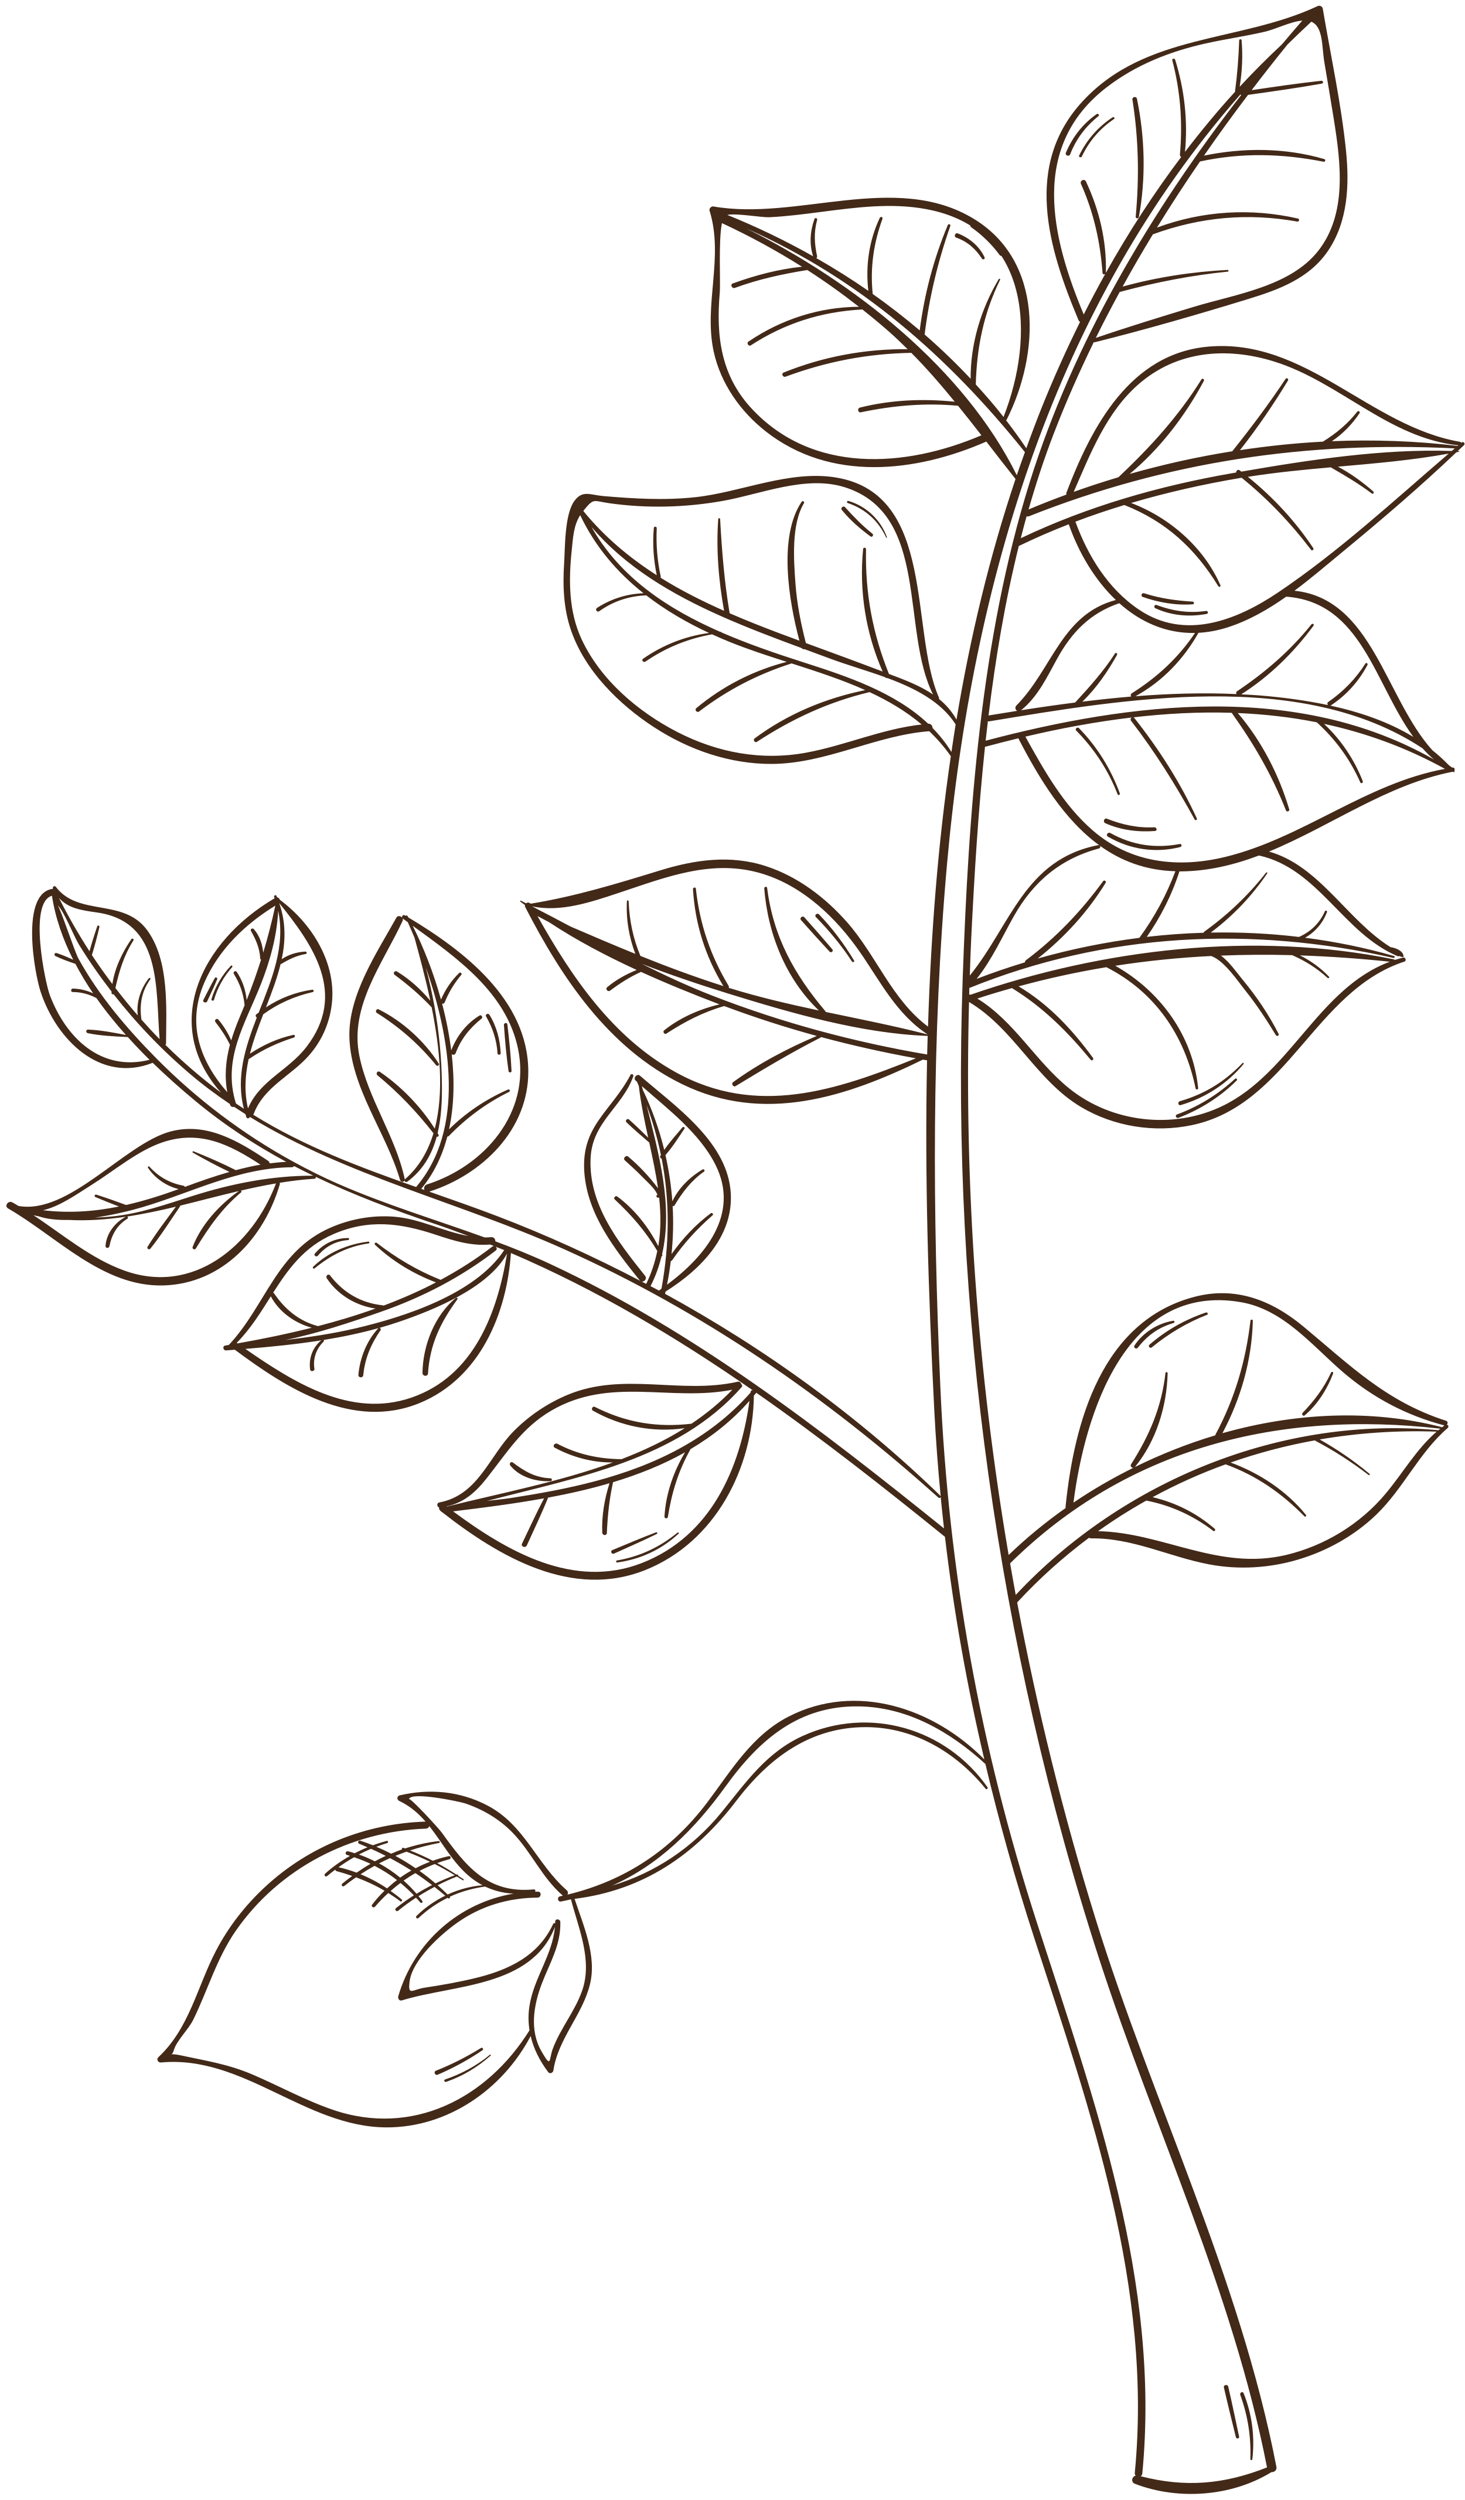 <svg width="201" height="343" viewBox="0 0 201 343" fill="none" xmlns="http://www.w3.org/2000/svg">
<path d="M22.094 282.962C33.386 281.914 41.862 291.806 52.981 291.866C61.414 291.911 68.981 286.636 72.807 279.332C73.221 281.099 74.057 282.752 75.22 284.288C75.442 284.581 75.875 284.378 75.923 284.062C76.591 279.64 79.907 276.475 80.946 272.227C81.896 268.345 80.054 264.182 78.833 260.513C88.202 259.342 95.331 254.531 101.009 247.079C105.482 241.208 111.146 236.92 118.868 236.954C125.428 236.983 131.187 240.426 135.231 245.41C135.368 245.578 135.602 245.365 135.482 245.195C129.796 237.084 119.262 234.024 110.159 238.149C105.124 240.43 102.368 244.513 98.99 248.643C94.981 253.546 89.852 256.94 83.993 258.693C90.36 255.852 95.246 251.055 99.584 245.04C104.153 238.705 109.599 233.969 117.869 234.106C124.533 234.216 130.374 237.604 135.17 241.983C135.178 241.99 135.187 241.987 135.194 241.992C137.092 249.992 139.323 257.954 141.916 265.931C149.641 289.694 158.158 313.884 155.694 339.266C155.678 339.427 155.729 339.553 155.813 339.644C155.3 339.766 155.109 340.534 155.722 340.768C161.676 343.05 168.988 342.517 174.441 339.164C174.817 339.184 175.217 338.916 175.125 338.439C170.095 312.414 158.124 288.431 150.304 263.229C145.883 248.98 142.309 234.489 139.556 219.848C142.607 216.539 145.917 213.589 149.423 210.966C149.493 211.019 149.578 211.058 149.695 211.056C155.389 210.979 160.37 213.566 165.857 214.616C169.921 215.393 174.145 215.141 178.108 213.963C182.069 212.786 185.829 210.69 188.814 207.817C192.558 204.212 194.673 199.333 198.627 195.914C198.822 195.745 198.698 195.51 198.51 195.455C198.659 195.292 198.664 195.006 198.39 194.918C190.168 192.278 185.242 187.316 178.819 181.985C174.485 178.388 169.555 176.452 163.942 177.903C151.133 181.215 147.374 195.169 146.197 206.7C146.19 206.77 146.2 206.83 146.215 206.887C143.42 208.859 140.794 211.018 138.388 213.336C134.118 188.31 132.279 162.879 132.953 137.469C139.14 141.143 142.145 148.205 148.324 151.88C152.836 154.563 158.387 155.441 163.52 154.364C176.705 151.599 180.359 135.949 192.697 131.921C193.011 131.818 192.831 131.293 192.517 131.371C192.126 131.469 191.747 131.581 191.374 131.703C191.347 131.662 191.305 131.63 191.245 131.618C172.158 127.734 151.454 130.139 133.156 136.473C133.094 136.453 133.034 136.442 132.975 136.445C132.982 136.146 132.984 135.846 132.994 135.547C151.73 127.972 171.551 126.994 191.173 131.42C191.341 131.458 191.439 131.212 191.267 131.162C187.253 130.006 183.169 129.186 179.055 128.649C180.438 127.878 181.498 126.636 182.063 125.135C182.134 124.947 181.851 124.849 181.772 125.03C181.068 126.648 179.821 127.837 178.222 128.544C174.203 128.06 170.156 127.871 166.113 127.945C169.146 125.68 171.732 122.966 173.862 119.829C173.931 119.727 173.781 119.626 173.706 119.721C171.278 122.826 168.441 125.506 165.244 127.808C165.179 127.855 165.149 127.911 165.134 127.969C162.53 128.045 159.929 128.237 157.339 128.535C159.274 125.761 160.777 122.778 161.819 119.547C161.873 119.547 161.923 119.552 161.977 119.552C165.762 119.523 169.305 118.657 172.728 117.37C180.85 119.133 184.302 128.06 191.75 131.177C191.856 131.221 191.943 131.203 192.008 131.156C192.147 131.238 192.289 131.301 192.49 131.304C192.527 131.304 192.57 131.279 192.57 131.237C192.573 130.469 191.489 130.039 190.779 129.942C184.782 126.188 181.052 118.792 174.108 116.829C182.545 113.361 190.336 107.61 199.347 105.872C199.361 105.884 199.375 105.895 199.389 105.908C199.483 105.994 199.633 105.876 199.544 105.775C199.54 105.77 199.535 105.766 199.53 105.761C199.669 105.584 199.554 105.258 199.265 105.301C199.253 105.303 199.241 105.306 199.229 105.308C199.226 105.306 199.226 105.303 199.223 105.301C199.075 105.203 198.936 105.093 198.792 104.989C198.077 104.251 197.324 103.566 196.53 102.937C190.052 95.774 188.297 82.141 177.6 81.045C179.935 79.308 182.151 77.399 184.323 75.611C189.621 71.249 194.84 66.776 199.82 62.05C199.943 62.026 200.068 62.009 200.191 61.984C200.241 61.974 200.239 61.896 200.187 61.894C200.122 61.891 200.056 61.893 199.991 61.89C200.12 61.767 200.251 61.648 200.38 61.525C200.427 61.508 200.459 61.479 200.475 61.437C200.602 61.315 200.734 61.198 200.86 61.076C201.083 60.861 200.784 60.505 200.544 60.708C200.527 60.722 200.511 60.737 200.494 60.751C200.459 60.685 200.404 60.63 200.311 60.614C187.886 58.465 179.215 46.415 165.85 47.549C155.054 48.465 149.777 58.519 146.321 67.576C146.281 67.682 146.288 67.774 146.314 67.855C144.564 68.501 142.827 69.173 141.12 69.897C142.125 66.392 143.25 62.936 144.548 59.563C146.195 55.282 148.052 51.074 150.069 46.936C150.108 46.95 150.145 46.971 150.192 46.959C157.265 45.193 164.295 43.16 171.264 41.023C175.464 39.736 179.628 38.204 182.196 34.428C184.935 30.4 185.15 25.418 184.678 20.724C184.021 14.192 182.576 7.668 181.488 1.196C181.434 0.873 181.071 0.702 180.782 0.837C170.06 5.864 157.254 4.529 148.589 13.84C140.378 22.663 143.823 34.068 147.985 43.946C148.032 44.056 148.105 44.12 148.186 44.163C146.306 47.961 144.571 51.826 142.996 55.737C142.228 57.644 141.509 59.567 140.811 61.498C139.935 60.186 138.999 58.914 138.037 57.661C138.07 57.636 138.101 57.605 138.123 57.561C142.639 48.609 143.267 35.809 133.51 29.964C122.766 23.529 109.381 30.342 97.876 28.325C97.587 28.274 97.263 28.609 97.353 28.9C99.342 35.324 96.515 41.777 97.919 48.227C98.873 52.608 101.575 56.453 105.078 59.196C113.941 66.139 125.602 64.836 135.326 60.582C136.643 62.285 137.965 64.002 139.331 65.717C135.725 76.453 133.105 87.503 131.229 98.728C130.597 97.584 129.782 96.671 128.842 95.905C128.856 95.854 128.864 95.798 128.836 95.734C124.773 86.497 128.459 67.919 114.853 65.537C108.38 64.404 101.7 67.546 95.324 68.22C91.115 68.664 87.009 68.416 82.818 68.062C80.975 67.906 79.959 67.209 78.839 68.682C77.44 70.522 77.539 75.165 77.4 77.255C77.192 80.388 77.321 83.553 78.369 86.547C80.301 92.069 84.945 96.657 89.767 99.789C94.543 102.891 100.138 104.828 105.87 104.807C113.347 104.779 120.084 100.894 127.495 100.318C128.567 101.34 129.562 102.472 130.454 103.748C128.655 115.988 127.719 128.411 127.325 140.846C122.349 137.129 120.251 131.098 116.211 126.514C113.209 123.109 109.443 120.253 105.095 118.834C100.25 117.253 95.416 117.929 90.626 119.398C84.585 121.252 78.991 122.972 72.79 123.985C72.622 123.783 72.351 123.796 72.174 123.93C71.938 123.808 71.703 123.685 71.466 123.566C71.383 123.524 71.331 123.652 71.396 123.702C71.6 123.862 71.816 124.011 72.023 124.167C72.006 124.25 72.009 124.34 72.059 124.438C77.053 134.135 83.472 143.792 93.575 148.732C104.793 154.217 116.054 150.542 126.627 145.372C126.816 145.405 127.004 145.443 127.193 145.475C126.854 161.566 127.383 177.64 128.177 193.321C128.381 197.344 128.683 201.328 129.063 205.286C129.054 205.265 129.058 205.245 129.038 205.225C117.833 194.336 105.003 185.039 91.242 177.501C91.244 177.494 91.249 177.49 91.251 177.482C91.274 177.389 91.29 177.295 91.312 177.201C96.181 174.133 100.891 169.415 100.216 163.167C99.485 156.409 92.505 151.672 87.798 147.573C87.413 147.237 86.828 147.895 87.201 148.237C87.264 148.295 87.33 148.353 87.394 148.411C87.479 148.605 87.562 148.799 87.647 148.993C87.926 151.385 88.424 153.742 88.932 156.081C88.067 155.228 87.197 154.38 86.285 153.577C86.063 153.382 85.729 153.758 85.94 153.961C86.931 154.913 87.976 155.809 89.02 156.703C89.036 156.716 89.053 156.711 89.07 156.717C89.53 158.83 89.985 160.928 90.279 163.023C89.095 161.435 87.697 159.95 86.184 158.674C85.882 158.419 85.432 158.925 85.722 159.187C86.562 159.947 87.403 160.703 88.188 161.521C88.839 162.199 89.958 163.121 90.238 164.027C90.204 163.918 90.035 163.942 90.058 164.06C90.068 164.109 90.077 164.157 90.087 164.206C90.094 164.239 90.118 164.272 90.151 164.281C90.27 164.316 90.364 164.327 90.439 164.32C90.673 166.534 90.696 168.748 90.318 170.974C88.989 168.351 87.026 165.873 84.693 164.156C84.452 163.979 84.116 164.342 84.339 164.55C86.677 166.736 88.567 168.908 90.181 171.627C89.874 173.124 89.398 174.626 88.662 176.14C88.453 176.03 88.24 175.928 88.031 175.818C88.406 175.898 88.818 175.425 88.506 175.034C84.763 170.336 80.733 165.224 81.03 158.885C81.264 153.907 85.391 151.884 86.893 147.655C86.972 147.432 86.631 147.241 86.515 147.46C83.819 152.528 79.69 154.476 80.173 160.878C80.606 166.619 84.311 171.348 87.775 175.662C87.799 175.692 87.828 175.706 87.854 175.728C81.492 172.407 74.963 169.426 68.294 166.876C65.176 165.684 62.031 164.586 58.894 163.486C66.15 161.177 72.538 154.992 72.483 146.936C72.416 137.17 63.657 130.432 56.023 125.867C55.989 125.804 55.955 125.737 55.921 125.675C55.859 125.561 55.732 125.58 55.666 125.652C55.627 125.629 55.588 125.604 55.549 125.582C55.291 125.43 55.06 125.73 55.209 125.939C55.034 125.668 54.574 125.555 54.387 125.892C51.672 130.78 47.743 136.56 47.939 142.37C48.174 149.339 52.985 155.359 54.891 161.886C54.984 162.203 55.393 162.201 55.508 161.974C55.536 162.124 55.715 162.245 55.878 162.125C58.057 160.516 59.261 158.351 59.915 155.956C60.068 156.003 60.261 155.846 60.165 155.679C60.125 155.61 60.079 155.542 60.038 155.473C60.549 153.341 60.656 151.048 60.633 148.812C60.596 145.212 60.251 141.64 59.62 138.12C59.626 138.092 59.611 138.062 59.604 138.032C59.279 136.231 58.884 134.443 58.407 132.673C61.878 142.593 63.82 154.979 57.088 162.852C49.368 160.134 41.743 157.289 34.737 152.931C34.761 152.896 34.789 152.866 34.806 152.821C36.242 149.064 39.906 147.636 42.407 144.783C44.116 142.833 45.166 140.492 45.503 137.922C46.25 132.213 42.854 126.75 38.387 123.439C38.334 123.262 38.196 123.121 38.014 123.115C37.988 123.047 37.963 122.98 37.932 122.912C37.838 122.702 37.538 122.857 37.616 123.065C37.638 123.124 37.654 123.182 37.674 123.241C27.523 129.195 22.043 140.589 30.33 149.913C27.626 147.902 25.084 145.706 22.699 143.356C22.746 143.298 22.781 143.23 22.781 143.14C22.812 138.249 23.24 131.786 20.194 127.618C16.935 123.159 10.77 125.793 7.657 121.664C7.489 121.441 7.15 121.686 7.26 121.924C7.263 121.931 7.267 121.935 7.27 121.942C2.752 122.474 4.718 133.503 5.585 136.103C7.748 142.59 13.731 148.669 20.95 145.811C22.929 147.732 24.961 149.525 26.942 151.161C30.872 154.406 34.987 157.086 39.273 159.399C38.502 159.435 37.744 159.513 36.992 159.608C36.984 159.477 36.922 159.348 36.778 159.253C32.738 156.568 28.318 153.872 23.297 155.262C17.062 156.988 9.455 166.674 2.539 165.452C2.258 165.289 1.982 165.113 1.696 164.959C1.128 164.653 0.542 165.467 1.117 165.798C7.815 169.654 14.115 176.59 22.426 176.355C30.514 176.126 36.255 169.803 38.391 162.474C38.414 162.396 38.401 162.329 38.371 162.273C39.954 162.017 41.55 161.818 43.169 161.717C43.308 161.708 43.35 161.574 43.324 161.457C48.574 163.966 54.065 166.028 59.783 167.951C61.298 168.46 62.793 169.007 64.278 169.572C60.848 168.978 57.685 167.221 54.13 166.928C51.144 166.681 48.085 167.228 45.344 168.427C37.925 171.67 36.494 179.069 31.4 184.517C31.238 184.545 31.075 184.574 30.913 184.602C30.474 184.676 30.611 185.299 31.035 185.268C31.103 185.263 31.171 185.257 31.239 185.252C31.27 185.261 31.299 185.251 31.333 185.245C31.629 185.223 31.925 185.198 32.221 185.176C39.378 190.51 48.412 196.252 57.578 192.488C65.818 189.104 69.529 180.28 70.099 171.905C81.854 176.937 92.793 183.457 103.269 190.733C103.267 190.736 103.264 190.738 103.262 190.74C103.146 190.714 103.017 190.765 102.999 190.925C102.994 190.967 102.987 191.008 102.982 191.05C97.36 197.417 89.877 201.02 81.741 203.191C77.928 204.209 74.033 204.907 70.136 205.513C69.089 205.676 67.948 205.775 66.827 205.916C79.126 202.704 92.975 200.279 101.744 190.316C101.883 190.158 101.827 189.991 101.702 189.89C101.647 189.679 101.469 189.507 101.192 189.57C93.376 191.328 85.541 188.17 77.899 191.355C75.128 192.51 72.586 194.221 70.476 196.356C67.081 199.791 65.647 205.109 60.278 206.128C59.886 206.203 59.933 206.712 60.244 206.811C60.219 206.973 60.261 207.146 60.425 207.275C60.451 207.296 60.478 207.316 60.504 207.337C60.542 207.409 60.603 207.454 60.688 207.481C68.51 213.606 78.503 219.425 88.556 215.393C98.164 211.539 103.296 201.461 103.432 191.475C103.542 191.342 103.656 191.214 103.765 191.078C112.65 197.278 121.209 204.011 129.65 210.842C130.861 221.166 132.685 231.307 135.051 241.384C128.143 234.357 117.493 230.749 108.221 235.492C103.167 238.078 100.358 242.87 97.058 247.252C92.126 253.8 85.754 258.024 77.859 259.932C77.952 259.746 77.951 259.502 77.755 259.33C73.601 255.682 71.994 250.376 66.862 247.697C63.106 245.736 58.935 245.352 54.84 246.313C54.44 246.407 54.422 246.912 54.776 247.077C56.26 247.771 57.398 248.774 58.387 249.915C50.217 250.171 42.432 253.267 36.409 258.835C33.683 261.355 31.364 264.316 29.644 267.611C27.048 272.585 25.986 278.256 21.741 282.224C21.416 282.522 21.679 283 22.094 282.962ZM61.299 206.698C61.287 206.689 61.275 206.68 61.263 206.671C63.582 206.165 65.163 204.838 66.718 202.881C69.528 199.346 71.587 195.889 75.657 193.519C83.755 188.803 91.999 192.332 100.472 190.664C98.772 192.445 96.883 193.974 94.871 195.327C90.129 195.874 85.887 195.18 81.602 193.012C81.305 192.862 81.053 193.365 81.337 193.527C85.134 195.692 89.625 196.576 93.948 195.935C91.245 197.641 88.316 199.019 85.27 200.191C82.152 200.156 79.267 199.545 76.48 198.085C76.116 197.894 75.744 198.42 76.113 198.617C78.574 199.936 81.31 200.669 84.089 200.64C76.661 203.34 68.599 204.871 61.299 206.698ZM102.829 192.188C101.528 201.549 97.517 210.739 88.09 214.43C78.732 218.094 69.619 212.871 62.17 207.351C66.212 206.859 70.438 206.324 74.646 205.564C73.573 207.6 72.619 209.709 71.622 211.78C71.427 212.186 72.097 212.432 72.283 212.02C73.264 209.847 74.311 207.682 75.198 205.466C78.04 204.938 80.87 204.303 83.625 203.493C82.93 205.657 82.536 208.008 82.629 210.265C82.645 210.66 83.241 210.738 83.259 210.321C83.364 207.93 83.599 205.683 84.109 203.351C87.572 202.303 90.911 200.98 93.994 199.247C92.396 201.904 91.34 204.99 91.167 208.06C91.15 208.366 91.59 208.398 91.637 208.101C92.17 204.719 93.093 201.756 94.746 198.812C97.733 197.043 100.47 194.878 102.829 192.188ZM134.093 136.996C135.676 136.478 137.259 136.005 138.841 135.561C143.116 138.184 146.473 141.553 149.651 145.404C149.82 145.609 150.114 145.347 149.96 145.138C147.107 141.25 143.911 137.796 139.755 135.322C143.767 134.232 147.778 133.354 151.798 132.693C158.483 136.091 162.532 142.05 164.042 149.332C164.089 149.556 164.411 149.491 164.388 149.269C163.648 142.073 159.201 135.994 153.015 132.496C157.383 131.823 161.764 131.377 166.17 131.159C167.962 131.778 169.833 134.613 170.871 135.907C172.42 137.838 173.764 139.903 175.051 142.015C175.187 142.238 175.548 142.076 175.425 141.834C174.076 139.199 172.422 136.737 170.531 134.46C169.743 133.511 168.72 131.998 167.513 131.103C170.758 130.974 174.016 130.953 177.296 131.043C179.088 131.832 180.687 132.833 182.141 134.163C182.261 134.273 182.456 134.117 182.338 133.993C181.199 132.799 179.836 131.804 178.347 131.076C182.426 131.215 186.534 131.503 190.686 131.941C180.908 135.587 177.088 147.186 167.756 151.722C161.011 155.001 152.537 154.033 146.704 149.332C142.035 145.57 139.231 140.169 134.093 136.996ZM97.902 136.662C94.519 135.35 91.263 133.841 88.061 132.241C91.97 133.741 95.936 135.083 99.889 136.305C108.571 138.988 118.138 141.784 127.279 142.122C127.254 142.972 127.225 143.822 127.206 144.672C117.19 142.967 107.378 140.337 97.902 136.662ZM73.743 125.674C74.269 125.963 74.803 126.24 75.335 126.521C79.093 129.002 83.186 131.152 87.356 133.072C85.906 133.663 84.509 134.427 83.311 135.436C83.004 135.695 83.398 136.142 83.715 135.905C85.06 134.898 86.418 134.025 87.947 133.339C91.446 134.93 94.989 136.367 98.431 137.683C98.53 137.721 98.629 137.755 98.728 137.792C95.991 138.437 93.315 139.61 91.124 141.354C90.884 141.545 91.161 141.979 91.422 141.809C93.987 140.14 96.457 138.866 99.358 138.024C103.535 139.587 107.774 140.954 112.066 142.125C108.065 143.818 104.091 145.915 100.577 148.47C100.281 148.685 100.618 149.196 100.929 149.007C104.768 146.671 108.553 144.402 112.561 142.36C112.602 142.339 112.616 142.306 112.634 142.275C116.931 143.429 121.277 144.402 125.663 145.193C114.721 149.61 103.807 153.265 92.67 147.086C84.063 142.312 78.447 134.078 73.743 125.674ZM127.272 141.919C122.636 140.733 117.952 139.817 113.279 138.833C113.27 138.802 113.274 138.769 113.251 138.742C108.958 133.662 106.095 128.5 105.251 121.822C105.218 121.562 104.837 121.642 104.857 121.894C105.345 128.094 107.798 134.302 112.352 138.634C108.26 137.762 104.179 136.823 100.151 135.577C100.092 135.559 100.035 135.539 99.977 135.52C100.019 135.445 100.028 135.352 99.966 135.249C97.468 131.113 95.995 126.727 95.473 121.923C95.445 121.662 95.064 121.745 95.079 121.995C95.361 126.753 96.774 131.221 99.248 135.284C95.379 134.054 91.601 132.65 87.865 131.146C86.866 128.754 86.343 126.259 86.255 123.659C86.25 123.505 86.018 123.476 86.01 123.637C85.886 126.146 86.296 128.545 87.167 130.864C84.189 129.655 81.232 128.393 78.272 127.113C76.531 126.185 74.779 125.265 73.016 124.36C73.015 124.358 73.014 124.355 73.012 124.353C76.952 125.172 81.047 123.774 84.8 122.531C91.346 120.364 97.769 117.735 104.7 119.904C110.234 121.636 114.725 125.93 117.968 130.597C120.835 134.725 122.966 139.081 127.272 141.919ZM79.605 70.678C81.666 75.021 84.686 78.528 88.289 81.389C86.009 81.475 83.867 82.145 81.931 83.391C81.595 83.607 81.908 84.075 82.229 83.846C84.147 82.48 86.321 81.765 88.668 81.681C91.292 83.71 94.208 85.41 97.286 86.841C94.027 87.27 90.939 88.488 88.224 90.384C87.956 90.571 88.289 90.95 88.554 90.768C91.38 88.831 94.377 87.624 97.693 87.025C98.539 87.41 99.394 87.781 100.259 88.129C102.729 89.12 105.328 89.964 107.947 90.805C103.406 91.961 99.133 94.144 95.541 97.151C95.244 97.4 95.626 97.835 95.931 97.604C99.852 94.627 103.937 92.516 108.607 91.016C112.036 92.117 115.484 93.232 118.714 94.68C113.255 95.788 108.007 97.971 103.529 101.315C103.275 101.505 103.569 101.955 103.835 101.782C108.712 98.607 113.628 96.317 119.305 94.953C121.88 96.152 124.306 97.574 126.454 99.397C120.969 100.003 115.982 102.277 110.57 103.268C104.462 104.386 98.452 103.26 92.961 100.444C87.571 97.68 82.402 93.285 79.801 87.714C78.01 83.878 78.008 79.582 78.445 75.463C78.625 73.755 78.687 72.122 79.605 70.678ZM128.016 95.284C126.707 94.392 125.209 93.718 123.637 93.097C123.083 92.878 122.522 92.677 121.966 92.463C119.715 86.884 118.698 81.374 118.82 75.356C118.825 75.1 118.446 75.062 118.421 75.321C117.856 81.098 118.781 86.831 121.096 92.132C117.601 90.798 114.083 89.517 110.57 88.228C109.885 85.561 109.348 82.889 109.144 80.134C108.903 76.877 108.544 71.983 110.3 69.043C110.422 68.839 110.129 68.63 109.993 68.831C106.767 73.616 108.211 82.384 109.677 87.897C108.771 87.563 107.865 87.231 106.962 86.891C104.648 86.019 102.355 85.112 100.107 84.136C100.107 84.133 100.108 84.131 100.107 84.128C99.375 79.818 99.042 75.559 98.802 71.196C98.794 71.046 98.555 71.066 98.544 71.208C98.238 75.388 98.601 79.674 99.343 83.799C96.318 82.456 93.383 80.978 90.618 79.251C90.646 79.205 90.666 79.153 90.651 79.084C90.175 76.907 90.002 74.699 90.104 72.472C90.116 72.215 89.727 72.179 89.705 72.437C89.517 74.633 89.664 76.766 90.107 78.919C86.395 76.541 82.99 73.714 80.085 70.17C80.07 70.138 80.055 70.107 80.041 70.075C81.532 68.248 81.35 68.723 83.636 69.044C88.77 69.766 93.988 69.632 99.093 68.736C104.386 67.806 110.562 65.141 115.94 66.859C127.6 70.582 123.561 86.428 128.016 95.284ZM131.116 99.388C130.91 100.644 130.727 101.906 130.539 103.166C129.788 101.946 128.911 100.861 127.946 99.875C127.949 99.586 127.732 99.264 127.355 99.292C127.353 99.292 127.352 99.292 127.35 99.293C122.741 94.954 116.243 92.792 110.222 90.863C106.478 89.663 102.647 88.356 98.979 86.761C98.977 86.723 98.954 86.687 98.905 86.689C98.88 86.69 98.855 86.694 98.83 86.695C91.626 83.541 85.077 79.241 81.153 72.286C85.847 77.833 92.253 81.56 98.906 84.519C102.537 86.133 106.257 87.536 109.985 88.914C110.084 89.046 110.248 89.094 110.395 89.066C111.603 89.512 112.812 89.956 114.018 90.404C116.248 91.232 118.874 91.978 121.443 92.911C121.524 93.023 121.643 93.054 121.757 93.026C125.517 94.418 129.115 96.244 131.116 99.388ZM99.051 30.61C102.852 32.376 106.517 34.375 110.041 36.594C106.788 36.926 103.615 37.774 100.543 38.886C100.135 39.033 100.432 39.643 100.837 39.494C104.084 38.299 107.368 37.596 110.766 37.045C113.201 38.609 115.556 40.296 117.841 42.085C112.393 42.129 107.181 43.808 102.677 46.875C102.391 47.07 102.722 47.569 103.01 47.382C107.693 44.341 112.672 42.769 118.236 42.462C118.259 42.461 118.269 42.443 118.287 42.434C119.533 43.422 120.765 44.432 121.962 45.49C122.852 46.277 123.7 47.087 124.529 47.906C118.702 47.855 112.93 48.92 107.517 51.111C107.14 51.264 107.417 51.812 107.789 51.675C113.452 49.584 119.03 48.52 125.034 48.408C127.163 50.555 129.109 52.808 130.992 55.113C126.64 54.672 122.255 54.85 117.994 55.915C117.585 56.017 117.694 56.653 118.113 56.565C122.555 55.636 126.923 55.249 131.444 55.669C132.526 57.006 133.594 58.354 134.653 59.72C124.188 64.192 111.416 65.052 103.064 55.986C98.892 51.458 98.237 46.065 98.752 40.153C98.874 38.799 98.555 33.011 99.051 30.61ZM137.684 57.204C136.483 55.664 135.199 54.186 133.878 52.74C134.018 47.653 134.953 43.002 137.218 38.378C137.269 38.273 137.097 38.187 137.038 38.285C134.586 42.382 133.145 47.173 133.173 51.967C131.178 49.841 129.074 47.808 126.858 45.894C127.504 40.765 128.675 35.878 130.385 30.999C130.464 30.775 130.132 30.659 130.041 30.874C128.105 35.479 126.821 40.374 126.186 45.33C124.112 43.574 121.962 41.902 119.736 40.335C119.373 36.736 119.846 33.422 121.075 30.016C121.161 29.777 120.816 29.664 120.711 29.884C119.231 33.003 118.734 36.489 119.139 39.903C116.822 38.298 114.433 36.797 111.993 35.403C112.072 35.347 112.133 35.267 112.109 35.159C111.739 33.466 111.64 31.868 112.114 30.18C112.182 29.938 111.83 29.805 111.744 30.046C111.156 31.69 111.019 33.481 111.557 35.156C107.736 33.001 103.795 31.101 99.794 29.49C101.011 29.208 104.416 29.86 105.632 29.799C107.953 29.685 110.256 29.383 112.56 29.086C117.367 28.467 122.281 27.792 127.1 28.694C141.476 31.383 142.046 46.123 137.684 57.204ZM140.62 62.031C140.243 63.084 139.862 64.135 139.503 65.194C132.25 50.535 117.12 38.673 102.43 31.354C117.845 38.204 130.047 48.827 140.62 62.031ZM178.677 2.822C177.74 3.904 176.804 4.99 175.879 6.094C173.875 7.958 171.946 9.898 170.086 11.901C170.426 9.805 170.533 7.615 170.346 5.517C170.329 5.33 170.025 5.349 170.019 5.532C169.936 7.919 169.756 10.234 169.442 12.6C167.031 15.239 164.754 17.999 162.582 20.841C162.991 16.576 162.512 12.295 161.235 8.202C161.16 7.962 160.775 8.021 160.841 8.274C161.964 12.569 162.273 16.799 161.887 21.222C161.873 21.378 161.952 21.482 162.06 21.534C158.258 26.579 154.815 31.906 151.726 37.43C151.85 33.092 150.836 28.815 148.993 24.897C148.785 24.454 148.111 24.782 148.309 25.228C150.073 29.184 150.948 33.157 151.273 37.46C151.287 37.646 151.506 37.679 151.634 37.593C150.614 39.422 149.633 41.273 148.69 43.142C144.251 32.541 141.255 20.195 151.761 12.035C155.792 8.905 160.51 7.052 165.458 5.952C168.112 5.362 170.809 4.979 173.459 4.371C175.098 3.995 177.019 2.969 178.677 2.822ZM150.347 46.36C151.396 44.23 152.499 42.124 153.637 40.036C153.666 40.037 153.694 40.039 153.727 40.03C158.581 38.725 163.455 37.769 168.459 37.266C168.615 37.25 168.565 37.023 168.416 37.031C163.54 37.293 158.731 38.023 154.022 39.321C155.355 36.901 156.742 34.509 158.179 32.145C164.691 29.781 171.147 29.178 178.003 30.401C178.242 30.444 178.329 30.039 178.095 29.986C171.609 28.505 164.948 28.918 158.735 31.227C160.626 28.154 162.598 25.128 164.642 22.153C170.371 20.918 175.883 21.065 181.62 22.193C181.833 22.235 181.905 21.884 181.701 21.825C176.317 20.262 170.653 20.228 165.186 21.352C167.144 18.527 169.161 15.746 171.234 13.016C174.617 12.542 178.004 12.071 181.366 11.468C181.618 11.423 181.544 11.054 181.295 11.081C178.096 11.43 174.908 11.898 171.724 12.37C173.34 10.255 174.976 8.158 176.65 6.103C177.719 5.048 178.808 4.006 179.917 2.978C181.567 3.675 181.347 6.396 181.694 8.48C182.138 11.143 182.597 13.805 183.02 16.472C183.955 22.373 184.844 29.346 180.855 34.423C177.01 39.317 169.444 40.385 163.856 42.078C159.335 43.447 154.816 44.832 150.347 46.36ZM182.731 60.531C184.238 59.529 185.545 58.177 186.529 56.688C186.662 56.486 186.37 56.289 186.222 56.476C184.868 58.19 183.329 59.453 181.505 60.592C177.7 60.788 173.899 61.193 170.121 61.76C172.518 58.721 174.707 55.514 176.713 52.208C176.846 51.989 176.527 51.764 176.383 51.98C174.102 55.414 171.64 58.694 169.069 61.913C164.31 62.67 159.598 63.714 154.98 65.026C159.153 61.587 162.657 56.967 165.165 52.266C165.279 52.052 164.981 51.831 164.847 52.046C161.638 57.178 157.832 61.333 153.454 65.474C151.386 66.091 149.337 66.757 147.315 67.483C149.592 62.254 151.798 56.569 156.199 52.725C161.481 48.11 168.289 47.566 174.829 49.603C183.771 52.388 190.512 60.085 200.085 61.098C200.054 61.124 200.024 61.151 199.993 61.177C194.301 60.495 188.517 60.295 182.731 60.531ZM199.183 61.87C189.683 61.558 179.669 63.087 170.309 64.704C170.234 64.646 170.161 64.584 170.085 64.527C169.843 64.342 169.586 64.587 169.607 64.825C169.428 64.856 169.245 64.887 169.067 64.918C159.02 66.67 149.267 69.455 140.051 73.841C140.308 72.835 140.571 71.831 140.85 70.833C140.945 70.868 141.054 70.876 141.172 70.83C160.183 63.295 179.252 60.514 199.601 61.515C199.461 61.632 199.322 61.751 199.183 61.87ZM139.552 97.527C138.242 97.733 136.934 97.944 135.629 98.16C136.585 90.302 137.9 82.485 139.787 74.886C139.817 74.879 139.846 74.878 139.877 74.863C142.096 73.788 144.352 72.818 146.633 71.925C148.005 75.852 150.214 79.572 153.095 82.318C145.644 84.276 144.397 91.775 139.459 96.782C139.204 97.041 139.318 97.39 139.552 97.527ZM152.98 89.653C151.398 92.11 149.502 94.221 147.53 96.362C147.524 96.368 147.523 96.375 147.518 96.382C145.037 96.698 142.562 97.057 140.094 97.442C142.389 95.589 143.634 92.926 145.031 90.389C147.052 86.716 149.562 84.132 153.567 82.756C156.445 85.326 159.957 86.922 163.956 86.838C161.675 90.234 158.757 92.935 155.289 95.111C155.112 95.222 155.105 95.428 155.189 95.566C152.955 95.751 150.725 95.993 148.498 96.266C150.418 94.419 151.972 92.156 153.259 89.846C153.361 89.658 153.099 89.467 152.98 89.653ZM175.383 81.263C169.681 85.107 162.566 87.922 156.218 83.606C151.999 80.737 149.272 76.285 147.547 71.57C149.761 70.728 152.004 69.976 154.266 69.286C159.966 71.536 163.977 75.238 167.155 80.428C167.26 80.599 167.523 80.48 167.44 80.29C165.177 75.107 160.458 70.991 155.188 69.006C160.085 67.559 165.082 66.437 170.149 65.578C170.217 65.567 170.285 65.558 170.353 65.547C173.952 68.46 177.071 71.745 179.885 75.436C180.036 75.635 180.304 75.386 180.173 75.188C177.717 71.486 174.659 68.21 171.21 65.416C174.967 64.825 178.768 64.452 182.574 64.114C184.526 65.229 186.416 66.354 188.223 67.708C188.401 67.842 188.573 67.57 188.415 67.43C186.952 66.136 185.311 64.95 183.566 64.025C188.665 63.576 193.763 63.14 198.76 62.233C191.16 68.761 183.682 75.668 175.383 81.263ZM193.92 101.105C190.481 99.014 186.564 97.69 182.548 96.809C184.698 95.408 186.419 93.5 187.616 91.233C187.717 91.042 187.454 90.845 187.332 91.037C185.988 93.162 184.282 94.892 182.221 96.322C182.072 96.425 182.1 96.611 182.198 96.733C179.082 96.071 175.915 95.665 172.863 95.412C172.009 95.341 171.154 95.306 170.3 95.261C174.191 92.779 177.482 89.545 180.218 85.839C180.348 85.663 180.075 85.48 179.94 85.647C177.023 89.283 173.583 92.249 169.723 94.84C169.584 94.934 169.58 95.09 169.642 95.222C165.022 95.01 160.402 95.158 155.793 95.52C159.461 93.501 162.385 90.462 164.429 86.819C165.726 86.749 167.071 86.508 168.464 86.06C171.336 85.135 173.975 83.618 176.471 81.858C176.474 81.858 176.476 81.86 176.479 81.86C186.838 82.631 188.576 93.784 193.92 101.105ZM196.742 104.202C178.05 93.529 155.249 96.33 135.231 101.621C135.328 100.73 135.432 99.84 135.538 98.95C135.594 98.968 135.656 98.975 135.727 98.964C154.117 95.928 178.496 91.646 195.178 102.668C195.666 103.215 196.186 103.728 196.742 104.202ZM149.938 113.939C145.892 110.435 143.253 105.688 140.684 101.061C145.521 99.92 150.4 99.013 155.278 98.437C155.137 98.522 155.05 98.714 155.181 98.884C158.479 103.164 161.315 107.697 163.91 112.431C164.012 112.617 164.297 112.481 164.208 112.287C161.934 107.34 159.001 102.765 155.63 98.499C155.595 98.455 155.556 98.43 155.515 98.413C160.018 97.891 164.52 97.65 168.988 97.793C172.055 102.091 174.488 106.284 176.442 111.195C176.54 111.441 176.961 111.304 176.886 111.05C175.486 106.302 173.068 101.612 169.829 97.826C173.471 97.982 177.09 98.383 180.666 99.097C183.241 101.444 185.216 104.142 186.637 107.342C186.735 107.563 187.059 107.401 186.973 107.18C185.8 104.178 183.997 101.498 181.654 99.307C187.321 100.529 192.879 102.521 198.255 105.485C187.448 107.453 178.813 114.926 168.206 117.541C161.683 119.146 155.14 118.444 149.938 113.939ZM133.994 134.298C136.099 131.658 137.451 128.621 139.114 125.677C141.782 120.951 145.492 117.825 150.788 116.402C150.975 116.352 150.996 116.154 150.913 116.035C153.794 118.107 157.184 119.418 161.266 119.528C160.038 122.791 158.383 125.853 156.324 128.667C151.617 129.261 146.951 130.212 142.379 131.504C146.045 128.599 149.235 125.122 151.691 121.128C151.83 120.901 151.508 120.676 151.35 120.892C148.329 125.033 144.877 128.653 140.771 131.731C140.658 131.816 140.618 131.922 140.623 132.027C138.387 132.705 136.173 133.456 133.994 134.298ZM133.058 133.843C133.115 132.142 133.169 130.442 133.252 128.741C133.676 120.125 134.209 111.27 135.146 102.427C135.196 102.436 135.252 102.434 135.313 102.417C136.776 102.023 138.245 101.648 139.717 101.291C142.603 106.867 146.011 112.468 150.828 115.97C150.79 115.954 150.755 115.934 150.703 115.944C140.581 117.896 138.711 126.862 133.058 133.843ZM197.779 195.786C188 193.288 177.583 193.838 167.72 196.627C170.25 191.865 171.751 186.617 171.89 181.213C171.895 181.005 171.592 180.977 171.568 181.185C170.912 186.762 169.423 191.864 166.766 196.815C166.747 196.851 166.741 196.886 166.733 196.922C162.938 198.057 159.237 199.529 155.689 201.279C155.701 201.267 155.715 201.261 155.727 201.247C158.639 197.684 160.084 192.959 160.202 188.407C160.207 188.213 159.923 188.186 159.901 188.38C159.37 193.065 157.702 196.936 155.194 200.879C155.025 201.144 155.259 201.395 155.497 201.374C152.644 202.791 149.889 204.383 147.28 206.152C148.837 194.034 154.435 175.952 170.225 178.646C176.112 179.65 179.98 184.572 184.273 188.259C188.345 191.755 192.971 194.194 198.159 195.559C198.167 195.561 198.174 195.559 198.182 195.56C198.062 195.647 197.955 195.743 197.839 195.833C197.825 195.812 197.808 195.793 197.779 195.786ZM150.655 210.07C152.79 208.542 155.001 207.146 157.273 205.873C160.628 206.518 163.743 207.945 166.457 210.028C166.64 210.168 166.824 209.883 166.657 209.739C164.161 207.581 161.305 206.154 158.137 205.404C161.372 203.649 164.726 202.139 168.183 200.891C168.198 200.9 168.2 200.917 168.218 200.924C172.406 202.451 175.847 204.866 178.961 208.025C179.09 208.156 179.298 207.983 179.18 207.837C176.497 204.531 172.823 202.115 168.845 200.651C172.587 199.341 176.439 198.323 180.374 197.613C182.977 198.982 185.448 200.575 187.781 202.366C187.886 202.447 187.996 202.281 187.897 202.198C185.762 200.41 183.479 198.854 181.059 197.486C186.296 196.59 191.671 196.223 197.113 196.412C194.297 198.852 192.551 201.993 190.129 204.899C186.639 209.085 181.753 212.073 176.453 213.332C167.17 215.535 159.579 210.254 150.655 210.07ZM139.36 218.812C139.093 217.371 138.838 215.927 138.587 214.483C154.732 198.551 175.586 193.47 197.62 196.006C197.53 196.078 197.437 196.148 197.349 196.221C175.818 194.204 154.054 203.121 139.36 218.812ZM129.018 190.326C127.97 166.454 127.803 142.307 129.937 118.49C133.383 80.038 144.682 41.964 170.203 12.941C170.221 12.985 170.236 13.032 170.273 13.063C157.879 29.034 147.256 47.045 141.288 66.125C134.529 87.732 132.881 111.674 132.085 134.183C131.281 156.941 132.468 179.775 135.617 202.329C138.766 224.886 143.807 247.203 150.848 268.868C158.404 292.119 169.132 314.405 173.836 338.516C167.947 340.846 162.636 341.303 156.497 339.727C156.616 339.654 156.708 339.535 156.725 339.355C159.251 313.192 150.196 288.333 142.285 263.841C134.492 239.719 130.131 215.666 129.018 190.326ZM33.664 185.061C37.146 184.781 40.63 184.433 44.078 183.887C42.887 184.859 42.341 186.353 42.548 187.875C42.6 188.256 43.197 188.147 43.136 187.767C42.915 186.393 43.397 185.037 44.391 184.07C44.469 183.994 44.457 183.898 44.406 183.835C46.944 183.423 49.461 182.905 51.939 182.208C51.929 182.215 51.917 182.211 51.907 182.222C50.309 183.954 49.386 186.277 49.173 188.61C49.134 189.04 49.796 189.095 49.838 188.669C50.067 186.352 50.898 184.401 52.213 182.498C52.305 182.365 52.195 182.203 52.066 182.176C52.993 181.913 53.915 181.63 54.83 181.316C59.481 179.717 66.978 176.72 69.57 171.982C68.23 180.163 65.015 188.797 56.451 191.745C48.13 194.606 40.335 189.676 33.664 185.061ZM68.011 171.039C68.398 171.198 68.792 171.345 69.177 171.507C65.228 177.549 55.419 180.687 48.851 182.227C45.656 182.976 42.403 183.462 39.145 183.84C43.578 182.945 48.12 181.414 52.158 180.008C57.893 178.011 63.21 175.27 68.021 171.565C68.227 171.407 68.166 171.17 68.011 171.039ZM37.156 177.853C38.289 179.992 40.444 181.521 42.776 182.157C39.398 183.009 35.982 183.708 32.581 184.308C32.547 184.284 32.511 184.26 32.477 184.236C34.376 182.315 35.756 180.063 37.156 177.853ZM67.264 170.744C67.437 170.814 67.614 170.879 67.787 170.949C67.71 170.946 67.63 170.962 67.554 171.021C65.305 172.758 62.924 174.263 60.452 175.595C60.443 175.59 60.437 175.583 60.427 175.579C57.221 174.291 54.41 172.612 51.68 170.508C51.523 170.387 51.302 170.63 51.447 170.767C53.821 173.02 56.75 174.785 59.818 175.939C57.491 177.155 55.078 178.199 52.614 179.127C52.585 179.113 52.57 179.087 52.532 179.083C49.553 178.78 47.101 177.353 45.288 174.985C45.049 174.673 44.628 175.063 44.835 175.375C46.34 177.645 48.844 179.145 51.525 179.522C48.94 180.451 46.298 181.241 43.629 181.937C41.036 181.245 39.112 179.66 37.591 177.425C37.56 177.379 37.516 177.371 37.475 177.354C39.539 174.122 41.733 171.042 45.768 169.305C50.618 167.217 54.947 167.793 59.775 169.396C62.36 170.254 64.557 170.95 67.264 170.744ZM9.411 167.37C12.064 167.509 14.676 167.312 17.27 166.927C15.783 167.703 14.599 169.217 14.478 170.926C14.453 171.278 14.945 171.302 15.01 170.973C15.322 169.402 16.073 168.062 17.468 167.209C17.602 167.127 17.566 166.951 17.462 166.897C19.693 166.558 21.911 166.085 24.131 165.552C22.812 167.354 21.424 169.141 20.255 171.04C20.097 171.296 20.45 171.536 20.637 171.304C22.106 169.474 23.375 167.453 24.698 165.516C24.723 165.479 24.718 165.443 24.72 165.408C27.393 164.755 30.071 164.038 32.778 163.404C30.115 165.288 27.611 167.997 26.43 171.074C26.33 171.333 26.718 171.537 26.864 171.298C28.65 168.375 30.423 165.817 33.076 163.585C33.175 163.502 33.132 163.394 33.05 163.342C34.644 162.973 36.247 162.632 37.867 162.357C34.67 170.849 26.552 177.766 17.01 174.3C12.44 172.64 8.651 169.399 4.593 166.723C4.852 166.778 5.112 166.841 5.37 166.889C6.504 167.266 7.905 167.4 9.411 167.37ZM35.74 159.784C34.596 159.977 33.472 160.245 32.354 160.541C30.474 159.587 28.504 158.735 26.551 157.95C26.441 157.906 26.351 158.077 26.455 158.136C28.091 159.065 29.775 159.971 31.483 160.783C29.433 161.369 27.406 162.075 25.362 162.837C25.323 162.754 25.253 162.685 25.141 162.664C23.302 162.324 21.756 161.455 20.504 160.06C20.392 159.935 20.223 160.093 20.312 160.225C21.293 161.682 22.819 162.722 24.521 163.139C22.068 164.028 19.679 164.776 17.299 165.317C15.949 164.816 14.586 164.339 13.216 163.899C12.999 163.83 12.889 164.141 13.096 164.23C14.16 164.684 15.239 165.112 16.322 165.528C12.92 166.216 9.51 166.467 5.904 166.039C8.251 165.486 10.455 163.886 12.697 162.476C15.662 160.611 18.947 157.837 22.323 156.711C27.489 154.99 31.545 157.045 35.74 159.784ZM40.035 160.14C40.179 160.139 40.283 160.07 40.353 159.978C41.222 160.431 42.099 160.869 42.981 161.294C37.284 161.295 31.815 162.371 26.395 164.088C22.779 165.234 19.252 166.491 15.456 166.883C14.882 166.942 14.018 167.005 13.019 167.051C15.549 166.685 17.992 166.079 19.608 165.598C26.445 163.562 32.742 160.207 40.035 160.14ZM10.046 131.674C9.299 131.332 8.536 130.999 7.765 130.754C7.487 130.666 7.362 131.048 7.614 131.171C8.48 131.591 9.422 131.923 10.34 132.23C11.071 133.615 11.884 134.971 12.781 136.286C11.92 135.874 10.985 135.655 10.013 135.626C9.704 135.617 9.666 136.103 9.971 136.102C11.126 136.101 12.213 136.396 13.228 136.927C14.47 138.686 15.834 140.38 17.279 141.997C15.586 141.667 13.805 141.32 12.094 141.256C11.77 141.244 11.747 141.684 12.051 141.746C13.816 142.109 15.732 142.191 17.534 142.278C18.503 143.351 19.501 144.394 20.52 145.398C13.836 147.081 9.005 142.33 6.823 136.487C6.212 134.85 3.874 123.808 7.129 122.894C7.597 125.939 8.629 128.873 10.046 131.674ZM21.898 142.567C21.04 141.696 20.215 140.796 19.405 139.881C19.122 137.887 19.4 136.042 20.624 134.35C20.718 134.221 20.518 134.086 20.421 134.21C19.299 135.643 18.678 137.502 18.899 139.312C17.839 138.089 16.817 136.833 15.833 135.547C16.361 133.217 16.981 131.113 18.302 129.027C18.416 128.848 18.152 128.664 18.03 128.839C16.79 130.631 15.747 132.794 15.417 135.002C14.444 133.705 13.496 132.389 12.606 131.031C13.001 129.766 13.336 128.471 13.638 127.181C13.682 126.992 13.414 126.883 13.347 127.076C12.957 128.206 12.594 129.355 12.275 130.509C10.754 128.149 9.352 125.707 8.089 123.186C9.354 124.63 11.17 124.883 13.32 125.189C22.263 126.462 21.34 135.644 21.898 142.567ZM37.777 124.244C37.296 126.486 36.744 128.613 36.114 130.703C36.003 129.526 35.605 128.333 34.816 127.46C34.644 127.27 34.3 127.477 34.431 127.712C35.122 128.949 35.625 130.073 35.705 131.513C35.71 131.593 35.759 131.636 35.819 131.662C35.234 133.513 34.578 135.343 33.845 137.199C33.701 135.816 33.261 134.496 32.474 133.326C32.321 133.098 31.928 133.358 32.072 133.59C32.908 134.936 33.411 136.339 33.559 137.917C33.341 138.456 33.121 138.995 32.889 139.541C32.43 140.618 32.041 141.676 31.726 142.73C31.269 141.704 30.684 140.729 29.955 139.88C29.736 139.625 29.354 139.957 29.56 140.219C30.34 141.209 31.001 142.221 31.547 143.331C30.977 145.466 30.779 147.596 31.182 149.847C27.423 145.55 25.597 140.452 28.021 134.836C29.982 130.293 33.618 126.802 37.777 124.244ZM38.167 124.973C39.194 129.847 37.274 134.373 35.498 138.914C35.393 138.995 35.284 139.071 35.181 139.155C35.007 139.297 35.082 139.511 35.232 139.599C33.666 143.658 32.34 147.744 33.459 152.117C33.095 151.878 32.732 151.636 32.37 151.391C30.465 145.281 33.645 140.477 35.793 135.025C37.063 131.803 37.989 128.427 38.167 124.973ZM34.023 152.069C33.488 149.748 33.632 147.501 34.118 145.294C34.151 145.286 34.185 145.274 34.217 145.252C36.116 143.962 38.133 143.042 40.317 142.346C40.538 142.275 40.491 141.927 40.25 141.979C38.109 142.447 36.114 143.359 34.291 144.563C34.754 142.74 35.426 140.942 36.121 139.151C38.179 137.666 40.398 136.679 42.904 136.107C43.112 136.06 43.055 135.752 42.844 135.782C40.552 136.105 38.4 136.944 36.487 138.206C37.256 136.233 38.011 134.264 38.496 132.275C38.513 132.27 38.528 132.279 38.545 132.269C39.643 131.617 40.671 131.102 41.946 130.883C42.167 130.845 42.095 130.54 41.885 130.551C40.754 130.612 39.595 130.949 38.65 131.599C39.181 129.082 39.239 126.529 38.304 123.889C43.006 129.716 47.631 136.377 42.04 143.638C39.551 146.872 35.651 148.226 34.023 152.069ZM56.876 128.662C57.549 131.126 58.362 134.108 59.037 137.292C57.746 135.737 56.177 134.313 54.464 133.285C54.159 133.102 53.859 133.528 54.149 133.742C55.988 135.107 57.659 136.53 59.226 138.204C60.343 143.769 60.955 149.847 59.648 154.84C57.745 151.825 55.027 149.026 52.117 147.052C51.805 146.84 51.507 147.294 51.789 147.527C54.732 149.956 57.141 152.503 59.473 155.477C58.733 157.934 57.5 160.105 55.574 161.774C55.546 161.798 55.548 161.826 55.534 161.853C55.535 161.826 55.539 161.8 55.532 161.769C54.258 155.829 50.511 150.806 49.305 144.862C47.92 138.033 52.518 132.216 55.24 126.334C55.296 126.214 55.288 126.099 55.244 126C55.248 126.003 55.247 126.008 55.251 126.011C55.481 126.181 55.717 126.352 55.951 126.523C56.26 127.213 56.57 127.922 56.876 128.662ZM58.58 162.499C58.225 162.612 58.132 162.981 58.226 163.252C58.082 163.201 57.938 163.15 57.794 163.1C59.524 161.013 60.677 158.574 61.372 155.935C61.444 155.94 61.519 155.917 61.588 155.846C63.996 153.361 66.746 151.329 69.853 149.797C70.057 149.697 69.907 149.39 69.7 149.48C66.661 150.813 63.971 152.617 61.611 154.931C62.315 151.681 62.373 148.165 61.975 144.636C62.146 144.755 62.419 144.741 62.514 144.488C63.246 142.544 64.464 141.034 66.074 139.743C66.295 139.566 66.045 139.174 65.799 139.323C63.995 140.413 62.657 142.154 61.909 144.111C61.638 141.952 61.209 139.794 60.654 137.697C60.792 137.727 60.947 137.682 61.015 137.515C61.568 136.139 62.343 134.869 63.295 133.734C63.437 133.565 63.165 133.327 63.01 133.478C61.924 134.53 61.098 135.755 60.503 137.14C59.483 133.445 58.104 129.956 56.615 127.005C62.666 131.4 69.489 136.163 71.083 143.922C72.87 152.629 66.501 159.984 58.58 162.499ZM91.512 176.259C91.737 175.181 91.901 174.095 92.035 173.008C92.106 173.001 92.176 172.966 92.229 172.888C93.798 170.592 95.665 168.567 97.758 166.741C97.94 166.582 97.706 166.316 97.515 166.458C95.416 168.027 93.645 169.926 92.135 172.054C92.354 169.858 92.417 167.653 92.288 165.457C92.384 165.484 92.49 165.472 92.551 165.369C93.649 163.536 94.838 161.978 96.603 160.728C96.766 160.613 96.582 160.336 96.412 160.436C94.683 161.455 93.105 162.976 92.247 164.822C92.089 162.686 91.776 160.563 91.3 158.473C92.273 157.367 93.092 156.066 93.901 154.855C94.019 154.678 93.767 154.515 93.635 154.671C92.797 155.659 91.886 156.673 91.136 157.757C90.439 154.923 89.455 152.155 88.189 149.507C88.15 149.345 88.113 149.183 88.074 149.021C91.714 152.232 95.978 155.454 98.162 159.798C101.578 166.59 96.686 172.416 91.512 176.259ZM90.756 176.801C90.677 176.857 90.597 176.917 90.518 176.972C90.479 176.999 90.453 177.032 90.435 177.068C90.042 176.861 89.646 176.66 89.254 176.451C89.939 175.114 90.422 173.747 90.763 172.362C90.846 172.334 90.91 172.252 90.864 172.145C90.856 172.125 90.845 172.106 90.837 172.086C92.374 165.422 90.394 158.301 88.702 151.589C89.552 153.87 90.204 156.159 90.678 158.464C90.653 158.506 90.622 158.546 90.597 158.589C90.507 158.745 90.63 158.942 90.778 158.955C91.904 164.757 91.87 170.663 90.756 176.801ZM129.518 209.69C112.603 196.075 95.23 182.611 75.447 173.395C72.992 172.251 70.49 171.245 67.965 170.303C67.973 170.017 67.759 169.697 67.386 169.73C67.086 169.756 66.789 169.769 66.495 169.77C59.782 167.339 52.938 165.289 46.384 162.418C44.31 161.509 42.286 160.497 40.302 159.413C40.283 159.4 40.263 159.389 40.24 159.38C33.334 155.6 27 150.805 21.455 145.204C17.424 141.131 13.536 136.557 10.768 131.523C10.203 130.496 8.253 124.464 7.892 124.201C8.679 124.775 10.145 128.479 10.832 129.594C12.208 131.828 13.712 133.979 15.315 136.053C15.313 136.111 15.303 136.169 15.302 136.227C15.298 136.402 15.46 136.455 15.573 136.392C18.714 140.408 22.26 144.106 26.152 147.407C27.89 148.881 29.691 150.218 31.534 151.46C31.545 151.497 31.55 151.532 31.561 151.569C31.646 151.841 31.922 151.919 32.134 151.857C32.645 152.194 33.157 152.529 33.674 152.852C33.72 152.998 33.759 153.143 33.811 153.289C33.894 153.522 34.232 153.434 34.28 153.235C47.593 161.374 63.006 164.932 77.361 171.367C96.34 179.876 113.318 191.594 128.75 205.465C128.867 205.571 129.025 205.496 129.067 205.387C129.207 206.826 129.357 208.26 129.518 209.69ZM74.316 272.204C75.421 269.288 76.954 266.904 76.878 263.698C76.868 263.254 76.185 263.179 76.177 263.636C76.176 263.714 76.167 263.789 76.164 263.866C76.074 263.819 75.95 263.831 75.894 263.952C73.835 268.402 69.71 270.297 65.18 271.392C62.946 271.932 60.591 272.35 58.319 272.689C56.557 272.952 55.956 273.899 56.191 271.89C56.538 268.908 60.49 265.367 62.774 263.759C66.027 261.468 69.778 260.372 73.743 260.344C74.268 260.34 74.345 259.526 73.815 259.524C73.679 259.524 73.545 259.537 73.409 259.539C73.517 259.424 73.44 259.196 73.239 259.216C66.868 259.83 63.905 255.985 60.594 251.399C60.177 250.822 56.19 246.475 56.102 246.84C56.372 245.733 63.138 247.188 63.794 247.407C66.245 248.227 68.546 249.582 70.347 251.45C72.934 254.132 74.368 257.612 77.224 260.075C77.096 260.104 76.971 260.137 76.842 260.165C76.386 260.262 76.514 260.965 76.973 260.877C77.432 260.789 77.877 260.684 78.323 260.581C78.328 260.58 78.332 260.579 78.337 260.579C79.396 264.642 81.322 268.951 79.869 273.111C78.886 275.925 76.897 278.276 75.85 281.068C75.281 282.584 75.694 283.872 74.29 281.43C72.63 278.548 73.214 275.113 74.316 272.204ZM23.542 281.838C23.648 281.745 23.762 281.585 23.839 281.307C24.208 279.98 25.854 278.436 26.505 277.114C28.511 273.04 29.718 268.696 32.332 264.919C38.272 256.338 48.081 251.259 58.434 250.877C58.675 250.868 58.834 250.716 58.904 250.535C60.627 252.706 61.961 255.249 64.08 257.154C65.946 258.831 68.128 259.681 70.461 259.799C63.012 261.042 56.807 266.447 54.639 273.885C54.559 274.16 54.783 274.55 55.116 274.448C62.314 272.244 72.904 272.679 76.136 264.368C75.787 268.262 73.252 271.347 72.645 275.189C72.461 276.351 72.48 277.468 72.649 278.545C66.804 287.925 56.561 293.175 45.681 289.456C41.886 288.159 38.355 286.207 34.678 284.629C31.319 283.187 28.252 282.728 24.77 281.979C24.153 281.848 23.769 281.823 23.542 281.838Z" fill="#432918"/>
<path d="M178.724 193.834C180.334 192.153 181.645 190.432 182.625 188.308C182.705 188.134 182.979 188.226 182.909 188.411C182.105 190.57 180.78 192.67 179.017 194.175C178.793 194.367 178.528 194.039 178.724 193.834Z" fill="#432918"/>
<path d="M148.045 99.906C150.545 102.48 152.399 105.468 153.638 108.834C153.711 109.031 153.418 109.177 153.34 108.978C152.057 105.668 150.151 102.764 147.661 100.236C147.432 100.004 147.818 99.673 148.045 99.906Z" fill="#432918"/>
<path d="M155.371 13.674C155.307 13.272 155.911 13.16 155.993 13.56C157.089 18.853 157.23 24.444 156.255 29.766C156.206 30.037 155.795 30.013 155.821 29.728C156.319 24.29 156.224 19.076 155.371 13.674Z" fill="#432918"/>
<path d="M51.944 138.476C55.209 140.09 58.258 142.854 60.203 145.929C60.332 146.133 60.002 146.34 59.853 146.158C57.451 143.227 54.892 140.986 51.695 138.96C51.437 138.797 51.661 138.336 51.944 138.476Z" fill="#432918"/>
<path d="M57.966 188.354C58.008 184.639 59.617 180.459 62.547 178.071C62.668 177.972 62.851 178.125 62.755 178.258C60.431 181.445 58.981 184.423 58.723 188.421C58.691 188.912 57.961 188.838 57.966 188.354Z" fill="#432918"/>
<path d="M70.363 200.647C71.986 201.875 73.444 202.733 75.545 202.815C75.762 202.823 75.787 203.191 75.563 203.205C73.609 203.326 71.258 202.649 70.004 201.047C69.822 200.814 70.107 200.454 70.363 200.647Z" fill="#432918"/>
<path d="M44.88 257.39C45.247 257.078 45.621 256.784 46 256.499C46.016 256.594 46.07 256.679 46.178 256.708C46.912 256.907 47.627 257.129 48.326 257.372C47.86 257.717 47.394 258.06 46.953 258.439C46.75 258.614 47.015 258.92 47.224 258.753C47.757 258.327 48.297 257.935 48.843 257.558C50.204 258.06 51.506 258.66 52.758 259.396C52.146 259.987 51.572 260.623 51.055 261.311C50.864 261.565 51.256 261.819 51.454 261.587C52.033 260.909 52.64 260.29 53.272 259.713C53.834 260.064 54.389 260.437 54.933 260.85C55.094 260.972 55.258 260.722 55.109 260.595C54.626 260.184 54.117 259.799 53.597 259.428C54.036 259.043 54.483 258.673 54.946 258.33C55.583 258.856 56.196 259.42 56.781 260.032C55.934 260.568 55.113 261.152 54.322 261.792C54.09 261.98 54.393 262.333 54.624 262.144C55.414 261.498 56.232 260.904 57.076 260.356C57.278 260.575 57.483 260.788 57.678 261.018C57.824 261.189 58.068 260.97 57.939 260.793C57.775 260.569 57.593 260.36 57.419 260.144C58.134 259.692 58.863 259.266 59.613 258.873C60.109 259.261 60.6 259.663 61.086 260.08C59.643 260.785 58.306 261.713 57.148 262.853C56.969 263.029 57.218 263.326 57.405 263.152C58.661 261.979 59.995 261.066 61.426 260.367C61.452 260.389 61.478 260.41 61.504 260.432C61.634 260.547 61.815 260.344 61.72 260.216C63.267 259.5 64.932 259.038 66.749 258.797C66.854 258.783 66.847 258.604 66.74 258.609C64.885 258.695 63.082 259.152 61.416 259.915C60.973 259.479 60.516 259.056 60.045 258.644C60.902 258.213 61.774 257.806 62.678 257.452C62.951 257.623 63.23 257.781 63.499 257.96C63.59 258.02 63.684 257.883 63.595 257.821C63.353 257.653 63.101 257.502 62.856 257.339C62.891 257.252 62.797 257.128 62.678 257.169C62.66 257.175 62.644 257.183 62.626 257.189C61.762 256.625 60.882 256.092 59.978 255.604C60.525 255.407 61.084 255.226 61.664 255.07C61.927 254.999 61.859 254.59 61.587 254.648C60.836 254.809 60.103 255.033 59.382 255.285C58.366 254.76 57.319 254.295 56.251 253.872C57.533 253.454 58.856 253.108 60.241 252.843C60.407 252.811 60.359 252.569 60.194 252.587C58.614 252.763 57.07 253.115 55.572 253.598C55.499 253.571 55.429 253.537 55.355 253.51C55.203 253.455 55.102 253.616 55.143 253.733C54.642 253.905 54.157 254.116 53.669 254.319C52.999 253.976 52.32 253.656 51.63 253.365C52.119 253.182 52.615 253.009 53.126 252.859C53.31 252.805 53.262 252.513 53.072 252.562C52.422 252.73 51.785 252.934 51.158 253.16C50.588 252.932 50.013 252.721 49.433 252.531C49.157 252.44 49.011 252.846 49.28 252.954C49.667 253.11 50.044 253.276 50.422 253.44C49.822 253.682 49.239 253.959 48.666 254.256C48.367 254.164 48.071 254.065 47.768 253.989C47.448 253.909 47.266 254.386 47.591 254.478C47.738 254.52 47.877 254.573 48.022 254.617C46.806 255.306 45.652 256.109 44.601 257.063C44.396 257.25 44.669 257.57 44.88 257.39ZM52.927 254.617C52.42 254.848 51.923 255.098 51.432 255.363C50.719 255.009 49.991 254.687 49.239 254.428C49.781 254.146 50.334 253.884 50.903 253.647C51.593 253.955 52.265 254.28 52.927 254.617ZM58.999 255.423C58.32 255.678 57.662 255.979 57.019 256.311C56.123 255.701 55.2 255.131 54.247 254.616C54.748 254.411 55.253 254.215 55.768 254.038C56.868 254.455 57.945 254.916 58.999 255.423ZM57.56 256.674C58.232 256.326 58.925 256.01 59.649 255.735C60.586 256.207 61.499 256.729 62.397 257.28C61.485 257.6 60.606 257.981 59.745 258.391C59.041 257.792 58.317 257.212 57.56 256.674ZM55.373 258.008C55.898 257.641 56.437 257.296 56.995 256.982C57.774 257.497 58.536 258.046 59.286 258.622C58.557 258.986 57.847 259.387 57.152 259.812C56.605 259.166 56.007 258.567 55.373 258.008ZM52.006 255.647C52.502 255.392 53.002 255.148 53.511 254.923C54.513 255.452 55.488 256.019 56.438 256.625C55.91 256.923 55.397 257.248 54.902 257.597C54.001 256.858 53.031 256.202 52.006 255.647ZM49.471 257.135C50.102 256.724 50.741 256.339 51.391 255.983C52.477 256.541 53.504 257.188 54.468 257.936C53.994 258.292 53.543 258.678 53.105 259.079C51.963 258.313 50.742 257.659 49.471 257.135ZM46.439 256.177C47.135 255.678 47.849 255.218 48.586 254.801C49.364 255.063 50.115 255.364 50.836 255.707C50.183 256.082 49.548 256.488 48.928 256.919C48.115 256.612 47.285 256.361 46.439 256.177Z" fill="#432918"/>
<path d="M61.056 285.297C63.325 284.518 65.363 283.432 67.218 281.899C67.295 281.835 67.394 281.95 67.319 282.016C65.52 283.601 63.485 284.84 61.212 285.62C60.997 285.694 60.839 285.372 61.056 285.297Z" fill="#432918"/>
<path d="M59.797 284.098C61.964 283.238 64.025 282.187 66.009 280.962C66.187 280.852 66.386 281.152 66.212 281.271C64.267 282.594 62.219 283.706 60.058 284.636C59.702 284.789 59.441 284.239 59.797 284.098Z" fill="#432918"/>
<path d="M84.641 214.088C87.775 213.551 90.507 212.274 92.962 210.263C93.064 210.18 93.191 210.329 93.095 210.418C90.745 212.597 87.861 213.93 84.691 214.365C84.513 214.389 84.461 214.118 84.641 214.088Z" fill="#432918"/>
<path d="M84.006 212.666C86.002 211.847 87.987 210.985 90.008 210.226C90.154 210.171 90.259 210.376 90.115 210.448C88.183 211.4 86.199 212.255 84.239 213.147C83.924 213.29 83.689 212.796 84.006 212.666Z" fill="#432918"/>
<path d="M69.14 140.63C69.119 140.33 69.573 140.233 69.61 140.544C69.865 142.663 70.086 144.812 70.184 146.944C70.195 147.178 69.807 147.192 69.773 146.963C69.47 144.87 69.287 142.738 69.14 140.63Z" fill="#432918"/>
<path d="M66.69 139.446C66.525 139.155 66.982 138.947 67.152 139.223C68.14 140.823 68.614 142.635 68.693 144.504C68.703 144.747 68.276 144.77 68.261 144.524C68.151 142.684 67.598 141.041 66.69 139.446Z" fill="#432918"/>
<path d="M29.019 137.055C29.542 135.334 30.447 133.804 31.679 132.495C31.795 132.372 31.959 132.57 31.849 132.692C30.68 133.989 29.852 135.504 29.357 137.177C29.291 137.398 28.952 137.275 29.019 137.055Z" fill="#432918"/>
<path d="M27.908 137.183C28.426 136.179 28.923 135.161 29.478 134.177C29.58 133.996 29.879 134.152 29.8 134.343C29.376 135.366 28.891 136.365 28.43 137.372C28.28 137.7 27.747 137.496 27.908 137.183Z" fill="#432918"/>
<path d="M42.968 173.789C45.016 171.807 47.733 170.689 50.536 170.34C50.697 170.32 50.744 170.566 50.582 170.589C47.719 170.998 45.383 172.198 43.161 174.013C43.013 174.135 42.832 173.921 42.968 173.789Z" fill="#432918"/>
<path d="M43.2 171.985C44.356 170.618 45.979 169.853 47.77 169.85C47.927 169.85 47.942 170.116 47.783 170.128C46.118 170.253 44.68 170.978 43.617 172.272C43.41 172.524 42.99 172.233 43.2 171.985Z" fill="#432918"/>
<path d="M157.708 184.488C159.977 182.514 162.607 181.025 165.459 180.069C165.664 180 165.819 180.296 165.609 180.379C162.82 181.48 160.344 182.952 158.024 184.856C157.783 185.054 157.472 184.693 157.708 184.488Z" fill="#432918"/>
<path d="M155.656 184.587C156.824 182.81 158.873 181.528 160.97 181.203C161.166 181.172 161.207 181.445 161.025 181.5C158.935 182.131 157.45 183.189 156.108 184.898C155.891 185.174 155.46 184.884 155.656 184.587Z" fill="#432918"/>
<path d="M161.881 151.077C165.264 150.113 168.058 148.384 170.481 145.839C170.558 145.759 170.698 145.884 170.626 145.97C168.373 148.682 165.361 150.624 161.98 151.616C161.642 151.715 161.543 151.173 161.881 151.077Z" fill="#432918"/>
<path d="M161.468 152.904C164.469 151.801 167.106 150.154 169.463 147.995C169.618 147.853 169.82 148.095 169.674 148.24C167.384 150.509 164.694 152.203 161.689 153.36C161.385 153.477 161.164 153.016 161.468 152.904Z" fill="#432918"/>
<path d="M112.369 125.449C114.217 127.371 115.803 129.5 117.181 131.781C117.288 131.958 117.005 132.085 116.896 131.919C115.452 129.712 113.786 127.7 111.943 125.816C111.689 125.557 112.118 125.189 112.369 125.449Z" fill="#432918"/>
<path d="M110.358 125.849C111.655 127.297 112.935 128.759 114.195 130.239C114.401 130.481 114.037 130.791 113.822 130.56C112.497 129.137 111.193 127.695 109.905 126.239C109.649 125.95 110.101 125.563 110.358 125.849Z" fill="#432918"/>
<path d="M116.407 68.727C118.833 69.434 120.851 71.328 121.691 73.713C121.714 73.78 121.621 73.829 121.59 73.762C120.517 71.442 118.728 69.826 116.304 69.012C116.119 68.949 116.222 68.672 116.407 68.727Z" fill="#432918"/>
<path d="M115.952 69.595C117.124 70.893 118.32 72.127 119.692 73.218C119.92 73.399 119.672 73.769 119.433 73.594C117.999 72.546 116.632 71.358 115.51 69.975C115.272 69.683 115.7 69.316 115.952 69.595Z" fill="#432918"/>
<path d="M158.684 83.001C160.921 83.838 163.108 84.159 165.485 83.818C165.748 83.78 165.823 84.176 165.56 84.226C163.19 84.676 160.725 84.462 158.521 83.451C158.245 83.325 158.391 82.892 158.684 83.001Z" fill="#432918"/>
<path d="M156.969 81.394C159.198 82.107 161.325 82.396 163.648 82.542C163.848 82.555 163.874 82.888 163.665 82.904C161.371 83.081 158.95 82.659 156.787 81.897C156.462 81.782 156.642 81.289 156.969 81.394Z" fill="#432918"/>
<path d="M152.342 114.287C155.325 115.956 158.512 116.435 161.867 115.79C162.136 115.738 162.203 116.138 161.943 116.205C158.551 117.082 155.021 116.547 152.002 114.779C151.668 114.583 152.01 114.101 152.342 114.287Z" fill="#432918"/>
<path d="M151.886 112.326C153.993 113.161 156.113 113.614 158.388 113.501C158.71 113.485 158.814 113.98 158.481 114.006C156.152 114.189 153.809 113.894 151.661 112.948C151.275 112.777 151.486 112.167 151.886 112.326Z" fill="#432918"/>
<path d="M148.062 21.33C149.109 19.18 150.658 17.402 152.658 16.09C152.818 15.985 153.017 16.21 152.855 16.319C150.93 17.618 149.422 19.362 148.432 21.464C148.325 21.692 147.951 21.557 148.062 21.33Z" fill="#432918"/>
<path d="M146.241 20.956C147.14 18.817 148.558 16.984 150.467 15.655C150.656 15.523 150.892 15.782 150.705 15.932C148.966 17.331 147.633 19.082 146.829 21.169C146.684 21.546 146.085 21.327 146.241 20.956Z" fill="#432918"/>
<path d="M133.541 30.738C135.086 31.849 136.4 33.184 137.487 34.746C137.637 34.962 137.332 35.234 137.173 35.017C136.075 33.524 134.759 32.237 133.242 31.173C132.963 30.977 133.265 30.54 133.541 30.738Z" fill="#432918"/>
<path d="M131.412 32.022C132.97 32.619 134.376 33.771 135.084 35.306C135.195 35.547 134.86 35.69 134.723 35.48C133.849 34.138 132.731 33.136 131.201 32.604C130.825 32.473 131.039 31.879 131.412 32.022Z" fill="#432918"/>
<path d="M170.165 328.56C170.055 328.254 170.503 328.026 170.627 328.336C171.779 331.218 172.188 334.316 171.819 337.396C171.798 337.567 171.547 337.544 171.553 337.373C171.657 334.287 171.211 331.46 170.165 328.56Z" fill="#432918"/>
<path d="M168.517 327.444C169.048 329.717 169.515 332.007 170.006 334.289C170.067 334.573 169.632 334.65 169.564 334.37C169.012 332.099 168.435 329.833 167.922 327.553C167.837 327.172 168.429 327.066 168.517 327.444Z" fill="#432918"/>
</svg>
